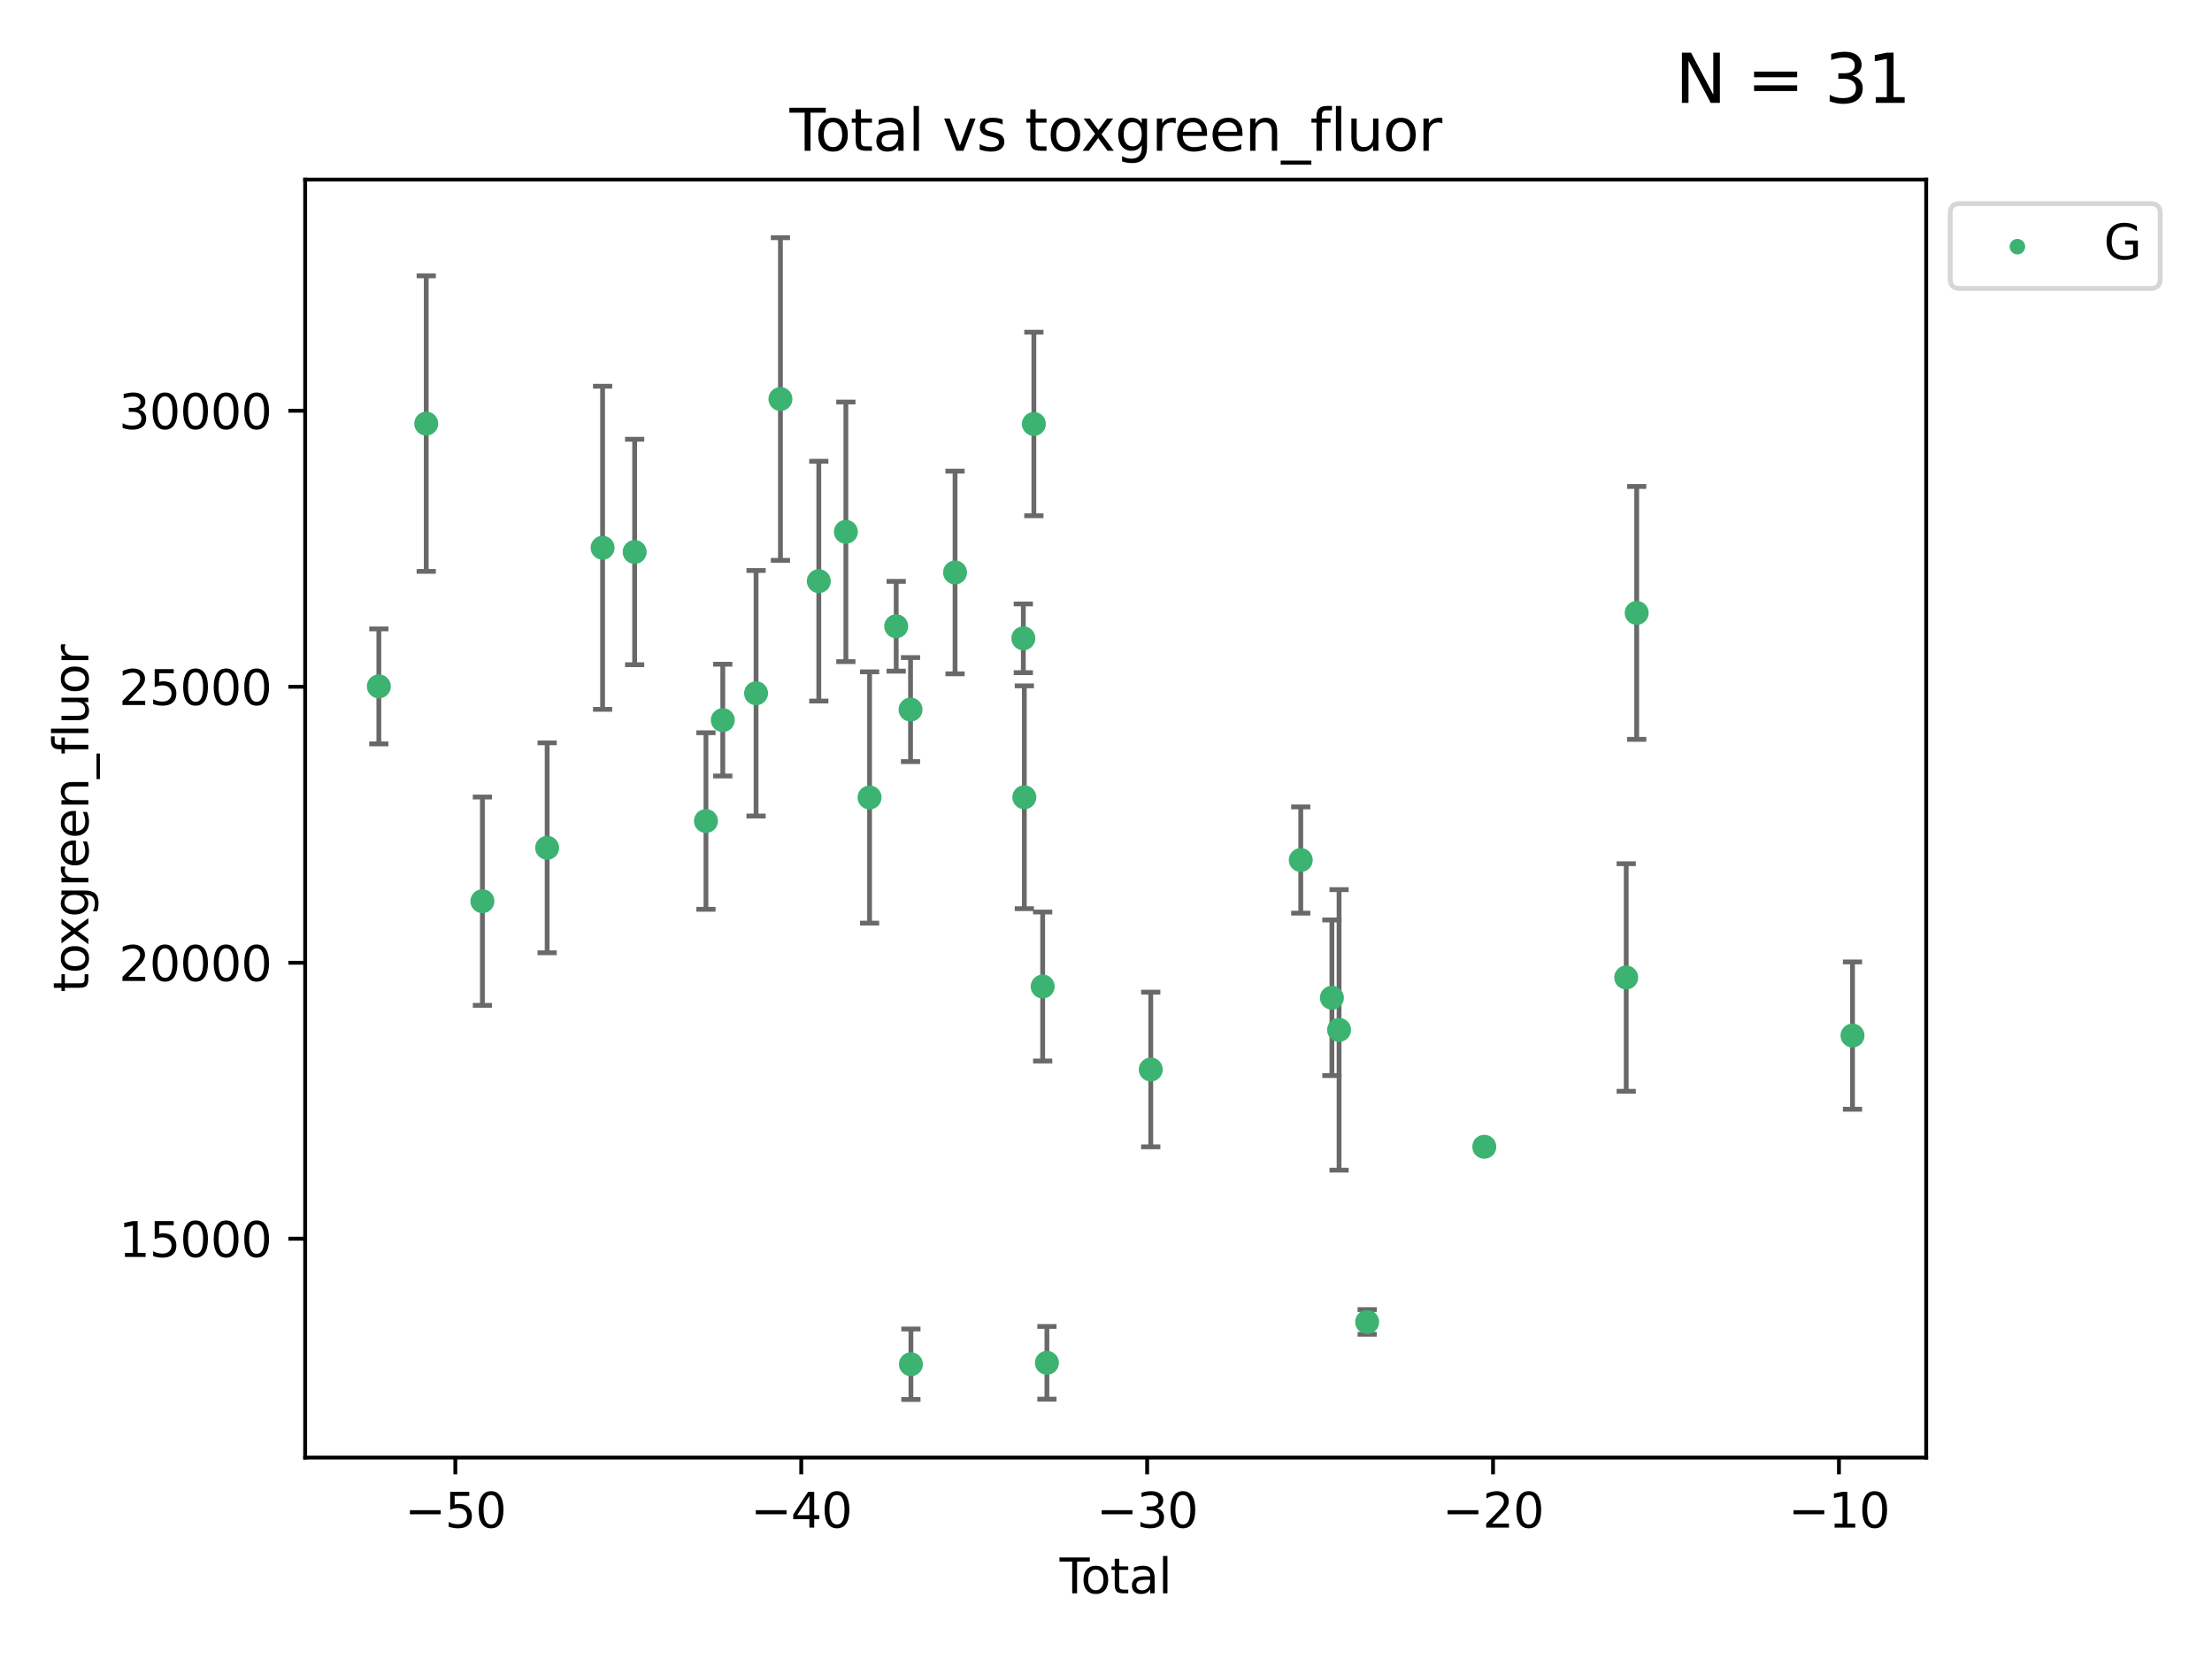 <?xml version="1.0" encoding="utf-8" standalone="no"?>
<!DOCTYPE svg PUBLIC "-//W3C//DTD SVG 1.1//EN"
  "http://www.w3.org/Graphics/SVG/1.1/DTD/svg11.dtd">
<svg xmlns:xlink="http://www.w3.org/1999/xlink" width="460.8pt" height="345.6pt" viewBox="0 0 460.8 345.6" xmlns="http://www.w3.org/2000/svg" version="1.1">
 <defs>
  <style type="text/css">*{stroke-linejoin: round; stroke-linecap: butt}</style>
 </defs>
 <g id="figure_1">
  <g id="patch_1">
   <path d="M 0 345.6 
L 460.8 345.6 
L 460.8 0 
L 0 0 
z
" style="fill: #ffffff"/>
  </g>
  <g id="axes_1">
   <g id="patch_2">
    <path d="M 63.571 303.64 
L 401.26 303.64 
L 401.26 37.411 
L 63.571 37.411 
z
" style="fill: #ffffff"/>
   </g>
   <g id="PathCollection_1">
    <defs>
     <path id="mef719e0b58" d="M 0 1.118 
C 0.297 1.118 0.581 1 0.791 0.791 
C 1 0.581 1.118 0.297 1.118 0 
C 1.118 -0.297 1 -0.581 0.791 -0.791 
C 0.581 -1 0.297 -1.118 0 -1.118 
C -0.297 -1.118 -0.581 -1 -0.791 -0.791 
C -1 -0.581 -1.118 -0.297 -1.118 0 
C -1.118 0.297 -1 0.581 -0.791 0.791 
C -0.581 1 -0.297 1.118 0 1.118 
z
" style="stroke: #3cb371"/>
    </defs>
    <g clip-path="url(#pc3f67d1200)">
     <use xlink:href="#mef719e0b58" x="78.921" y="142.987" style="fill: #3cb371; stroke: #3cb371"/>
     <use xlink:href="#mef719e0b58" x="88.792" y="88.248" style="fill: #3cb371; stroke: #3cb371"/>
     <use xlink:href="#mef719e0b58" x="100.493" y="187.732" style="fill: #3cb371; stroke: #3cb371"/>
     <use xlink:href="#mef719e0b58" x="113.98" y="176.619" style="fill: #3cb371; stroke: #3cb371"/>
     <use xlink:href="#mef719e0b58" x="125.533" y="114.109" style="fill: #3cb371; stroke: #3cb371"/>
     <use xlink:href="#mef719e0b58" x="132.209" y="114.986" style="fill: #3cb371; stroke: #3cb371"/>
     <use xlink:href="#mef719e0b58" x="147.063" y="171.035" style="fill: #3cb371; stroke: #3cb371"/>
     <use xlink:href="#mef719e0b58" x="150.568" y="150.013" style="fill: #3cb371; stroke: #3cb371"/>
     <use xlink:href="#mef719e0b58" x="157.504" y="144.417" style="fill: #3cb371; stroke: #3cb371"/>
     <use xlink:href="#mef719e0b58" x="162.577" y="83.123" style="fill: #3cb371; stroke: #3cb371"/>
     <use xlink:href="#mef719e0b58" x="170.572" y="121.062" style="fill: #3cb371; stroke: #3cb371"/>
     <use xlink:href="#mef719e0b58" x="176.212" y="110.788" style="fill: #3cb371; stroke: #3cb371"/>
     <use xlink:href="#mef719e0b58" x="181.15" y="166.128" style="fill: #3cb371; stroke: #3cb371"/>
     <use xlink:href="#mef719e0b58" x="186.695" y="130.461" style="fill: #3cb371; stroke: #3cb371"/>
     <use xlink:href="#mef719e0b58" x="189.682" y="147.818" style="fill: #3cb371; stroke: #3cb371"/>
     <use xlink:href="#mef719e0b58" x="189.76" y="284.197" style="fill: #3cb371; stroke: #3cb371"/>
     <use xlink:href="#mef719e0b58" x="198.955" y="119.257" style="fill: #3cb371; stroke: #3cb371"/>
     <use xlink:href="#mef719e0b58" x="213.179" y="132.971" style="fill: #3cb371; stroke: #3cb371"/>
     <use xlink:href="#mef719e0b58" x="213.387" y="166.083" style="fill: #3cb371; stroke: #3cb371"/>
     <use xlink:href="#mef719e0b58" x="215.374" y="88.318" style="fill: #3cb371; stroke: #3cb371"/>
     <use xlink:href="#mef719e0b58" x="217.208" y="205.507" style="fill: #3cb371; stroke: #3cb371"/>
     <use xlink:href="#mef719e0b58" x="218.09" y="283.9" style="fill: #3cb371; stroke: #3cb371"/>
     <use xlink:href="#mef719e0b58" x="239.724" y="222.799" style="fill: #3cb371; stroke: #3cb371"/>
     <use xlink:href="#mef719e0b58" x="270.973" y="179.159" style="fill: #3cb371; stroke: #3cb371"/>
     <use xlink:href="#mef719e0b58" x="277.458" y="207.851" style="fill: #3cb371; stroke: #3cb371"/>
     <use xlink:href="#mef719e0b58" x="278.954" y="214.545" style="fill: #3cb371; stroke: #3cb371"/>
     <use xlink:href="#mef719e0b58" x="284.806" y="275.389" style="fill: #3cb371; stroke: #3cb371"/>
     <use xlink:href="#mef719e0b58" x="309.203" y="238.893" style="fill: #3cb371; stroke: #3cb371"/>
     <use xlink:href="#mef719e0b58" x="338.77" y="203.631" style="fill: #3cb371; stroke: #3cb371"/>
     <use xlink:href="#mef719e0b58" x="340.952" y="127.679" style="fill: #3cb371; stroke: #3cb371"/>
     <use xlink:href="#mef719e0b58" x="385.911" y="215.73" style="fill: #3cb371; stroke: #3cb371"/>
    </g>
   </g>
   <g id="matplotlib.axis_1">
    <g id="xtick_1">
     <g id="line2d_1">
      <defs>
       <path id="m1ec4b30676" d="M 0 0 
L 0 3.5 
" style="stroke: #000000; stroke-width: 0.8"/>
      </defs>
      <g>
       <use xlink:href="#m1ec4b30676" x="94.856" y="303.64" style="stroke: #000000; stroke-width: 0.8"/>
      </g>
     </g>
     <g id="text_1">
      <!-- −50 -->
      <g transform="translate(84.304 318.238)scale(0.1 -0.1)">
       <defs>
        <path id="DejaVuSans-2212" d="M 678 2272 
L 4684 2272 
L 4684 1741 
L 678 1741 
L 678 2272 
z
" transform="scale(0.016)"/>
        <path id="DejaVuSans-35" d="M 691 4666 
L 3169 4666 
L 3169 4134 
L 1269 4134 
L 1269 2991 
Q 1406 3038 1543 3061 
Q 1681 3084 1819 3084 
Q 2600 3084 3056 2656 
Q 3513 2228 3513 1497 
Q 3513 744 3044 326 
Q 2575 -91 1722 -91 
Q 1428 -91 1123 -41 
Q 819 9 494 109 
L 494 744 
Q 775 591 1075 516 
Q 1375 441 1709 441 
Q 2250 441 2565 725 
Q 2881 1009 2881 1497 
Q 2881 1984 2565 2268 
Q 2250 2553 1709 2553 
Q 1456 2553 1204 2497 
Q 953 2441 691 2322 
L 691 4666 
z
" transform="scale(0.016)"/>
        <path id="DejaVuSans-30" d="M 2034 4250 
Q 1547 4250 1301 3770 
Q 1056 3291 1056 2328 
Q 1056 1369 1301 889 
Q 1547 409 2034 409 
Q 2525 409 2770 889 
Q 3016 1369 3016 2328 
Q 3016 3291 2770 3770 
Q 2525 4250 2034 4250 
z
M 2034 4750 
Q 2819 4750 3233 4129 
Q 3647 3509 3647 2328 
Q 3647 1150 3233 529 
Q 2819 -91 2034 -91 
Q 1250 -91 836 529 
Q 422 1150 422 2328 
Q 422 3509 836 4129 
Q 1250 4750 2034 4750 
z
" transform="scale(0.016)"/>
       </defs>
       <use xlink:href="#DejaVuSans-2212"/>
       <use xlink:href="#DejaVuSans-35" x="83.789"/>
       <use xlink:href="#DejaVuSans-30" x="147.412"/>
      </g>
     </g>
    </g>
    <g id="xtick_2">
     <g id="line2d_2">
      <g>
       <use xlink:href="#m1ec4b30676" x="166.914" y="303.64" style="stroke: #000000; stroke-width: 0.8"/>
      </g>
     </g>
     <g id="text_2">
      <!-- −40 -->
      <g transform="translate(156.361 318.238)scale(0.1 -0.1)">
       <defs>
        <path id="DejaVuSans-34" d="M 2419 4116 
L 825 1625 
L 2419 1625 
L 2419 4116 
z
M 2253 4666 
L 3047 4666 
L 3047 1625 
L 3713 1625 
L 3713 1100 
L 3047 1100 
L 3047 0 
L 2419 0 
L 2419 1100 
L 313 1100 
L 313 1709 
L 2253 4666 
z
" transform="scale(0.016)"/>
       </defs>
       <use xlink:href="#DejaVuSans-2212"/>
       <use xlink:href="#DejaVuSans-34" x="83.789"/>
       <use xlink:href="#DejaVuSans-30" x="147.412"/>
      </g>
     </g>
    </g>
    <g id="xtick_3">
     <g id="line2d_3">
      <g>
       <use xlink:href="#m1ec4b30676" x="238.971" y="303.64" style="stroke: #000000; stroke-width: 0.8"/>
      </g>
     </g>
     <g id="text_3">
      <!-- −30 -->
      <g transform="translate(228.419 318.238)scale(0.1 -0.1)">
       <defs>
        <path id="DejaVuSans-33" d="M 2597 2516 
Q 3050 2419 3304 2112 
Q 3559 1806 3559 1356 
Q 3559 666 3084 287 
Q 2609 -91 1734 -91 
Q 1441 -91 1130 -33 
Q 819 25 488 141 
L 488 750 
Q 750 597 1062 519 
Q 1375 441 1716 441 
Q 2309 441 2620 675 
Q 2931 909 2931 1356 
Q 2931 1769 2642 2001 
Q 2353 2234 1838 2234 
L 1294 2234 
L 1294 2753 
L 1863 2753 
Q 2328 2753 2575 2939 
Q 2822 3125 2822 3475 
Q 2822 3834 2567 4026 
Q 2313 4219 1838 4219 
Q 1578 4219 1281 4162 
Q 984 4106 628 3988 
L 628 4550 
Q 988 4650 1302 4700 
Q 1616 4750 1894 4750 
Q 2613 4750 3031 4423 
Q 3450 4097 3450 3541 
Q 3450 3153 3228 2886 
Q 3006 2619 2597 2516 
z
" transform="scale(0.016)"/>
       </defs>
       <use xlink:href="#DejaVuSans-2212"/>
       <use xlink:href="#DejaVuSans-33" x="83.789"/>
       <use xlink:href="#DejaVuSans-30" x="147.412"/>
      </g>
     </g>
    </g>
    <g id="xtick_4">
     <g id="line2d_4">
      <g>
       <use xlink:href="#m1ec4b30676" x="311.029" y="303.64" style="stroke: #000000; stroke-width: 0.8"/>
      </g>
     </g>
     <g id="text_4">
      <!-- −20 -->
      <g transform="translate(300.476 318.238)scale(0.1 -0.1)">
       <defs>
        <path id="DejaVuSans-32" d="M 1228 531 
L 3431 531 
L 3431 0 
L 469 0 
L 469 531 
Q 828 903 1448 1529 
Q 2069 2156 2228 2338 
Q 2531 2678 2651 2914 
Q 2772 3150 2772 3378 
Q 2772 3750 2511 3984 
Q 2250 4219 1831 4219 
Q 1534 4219 1204 4116 
Q 875 4013 500 3803 
L 500 4441 
Q 881 4594 1212 4672 
Q 1544 4750 1819 4750 
Q 2544 4750 2975 4387 
Q 3406 4025 3406 3419 
Q 3406 3131 3298 2873 
Q 3191 2616 2906 2266 
Q 2828 2175 2409 1742 
Q 1991 1309 1228 531 
z
" transform="scale(0.016)"/>
       </defs>
       <use xlink:href="#DejaVuSans-2212"/>
       <use xlink:href="#DejaVuSans-32" x="83.789"/>
       <use xlink:href="#DejaVuSans-30" x="147.412"/>
      </g>
     </g>
    </g>
    <g id="xtick_5">
     <g id="line2d_5">
      <g>
       <use xlink:href="#m1ec4b30676" x="383.086" y="303.64" style="stroke: #000000; stroke-width: 0.8"/>
      </g>
     </g>
     <g id="text_5">
      <!-- −10 -->
      <g transform="translate(372.534 318.238)scale(0.1 -0.1)">
       <defs>
        <path id="DejaVuSans-31" d="M 794 531 
L 1825 531 
L 1825 4091 
L 703 3866 
L 703 4441 
L 1819 4666 
L 2450 4666 
L 2450 531 
L 3481 531 
L 3481 0 
L 794 0 
L 794 531 
z
" transform="scale(0.016)"/>
       </defs>
       <use xlink:href="#DejaVuSans-2212"/>
       <use xlink:href="#DejaVuSans-31" x="83.789"/>
       <use xlink:href="#DejaVuSans-30" x="147.412"/>
      </g>
     </g>
    </g>
    <g id="text_6">
     <!-- Total -->
     <g transform="translate(220.739 331.917)scale(0.1 -0.1)">
      <defs>
       <path id="DejaVuSans-54" d="M -19 4666 
L 3928 4666 
L 3928 4134 
L 2272 4134 
L 2272 0 
L 1638 0 
L 1638 4134 
L -19 4134 
L -19 4666 
z
" transform="scale(0.016)"/>
       <path id="DejaVuSans-6f" d="M 1959 3097 
Q 1497 3097 1228 2736 
Q 959 2375 959 1747 
Q 959 1119 1226 758 
Q 1494 397 1959 397 
Q 2419 397 2687 759 
Q 2956 1122 2956 1747 
Q 2956 2369 2687 2733 
Q 2419 3097 1959 3097 
z
M 1959 3584 
Q 2709 3584 3137 3096 
Q 3566 2609 3566 1747 
Q 3566 888 3137 398 
Q 2709 -91 1959 -91 
Q 1206 -91 779 398 
Q 353 888 353 1747 
Q 353 2609 779 3096 
Q 1206 3584 1959 3584 
z
" transform="scale(0.016)"/>
       <path id="DejaVuSans-74" d="M 1172 4494 
L 1172 3500 
L 2356 3500 
L 2356 3053 
L 1172 3053 
L 1172 1153 
Q 1172 725 1289 603 
Q 1406 481 1766 481 
L 2356 481 
L 2356 0 
L 1766 0 
Q 1100 0 847 248 
Q 594 497 594 1153 
L 594 3053 
L 172 3053 
L 172 3500 
L 594 3500 
L 594 4494 
L 1172 4494 
z
" transform="scale(0.016)"/>
       <path id="DejaVuSans-61" d="M 2194 1759 
Q 1497 1759 1228 1600 
Q 959 1441 959 1056 
Q 959 750 1161 570 
Q 1363 391 1709 391 
Q 2188 391 2477 730 
Q 2766 1069 2766 1631 
L 2766 1759 
L 2194 1759 
z
M 3341 1997 
L 3341 0 
L 2766 0 
L 2766 531 
Q 2569 213 2275 61 
Q 1981 -91 1556 -91 
Q 1019 -91 701 211 
Q 384 513 384 1019 
Q 384 1609 779 1909 
Q 1175 2209 1959 2209 
L 2766 2209 
L 2766 2266 
Q 2766 2663 2505 2880 
Q 2244 3097 1772 3097 
Q 1472 3097 1187 3025 
Q 903 2953 641 2809 
L 641 3341 
Q 956 3463 1253 3523 
Q 1550 3584 1831 3584 
Q 2591 3584 2966 3190 
Q 3341 2797 3341 1997 
z
" transform="scale(0.016)"/>
       <path id="DejaVuSans-6c" d="M 603 4863 
L 1178 4863 
L 1178 0 
L 603 0 
L 603 4863 
z
" transform="scale(0.016)"/>
      </defs>
      <use xlink:href="#DejaVuSans-54"/>
      <use xlink:href="#DejaVuSans-6f" x="44.084"/>
      <use xlink:href="#DejaVuSans-74" x="105.266"/>
      <use xlink:href="#DejaVuSans-61" x="144.475"/>
      <use xlink:href="#DejaVuSans-6c" x="205.754"/>
     </g>
    </g>
   </g>
   <g id="matplotlib.axis_2">
    <g id="ytick_1">
     <g id="line2d_6">
      <defs>
       <path id="maedc72395b" d="M 0 0 
L -3.5 0 
" style="stroke: #000000; stroke-width: 0.8"/>
      </defs>
      <g>
       <use xlink:href="#maedc72395b" x="63.571" y="258.049" style="stroke: #000000; stroke-width: 0.8"/>
      </g>
     </g>
     <g id="text_7">
      <!-- 15000 -->
      <g transform="translate(24.759 261.849)scale(0.1 -0.1)">
       <use xlink:href="#DejaVuSans-31"/>
       <use xlink:href="#DejaVuSans-35" x="63.623"/>
       <use xlink:href="#DejaVuSans-30" x="127.246"/>
       <use xlink:href="#DejaVuSans-30" x="190.869"/>
       <use xlink:href="#DejaVuSans-30" x="254.492"/>
      </g>
     </g>
    </g>
    <g id="ytick_2">
     <g id="line2d_7">
      <g>
       <use xlink:href="#maedc72395b" x="63.571" y="200.555" style="stroke: #000000; stroke-width: 0.8"/>
      </g>
     </g>
     <g id="text_8">
      <!-- 20000 -->
      <g transform="translate(24.759 204.355)scale(0.1 -0.1)">
       <use xlink:href="#DejaVuSans-32"/>
       <use xlink:href="#DejaVuSans-30" x="63.623"/>
       <use xlink:href="#DejaVuSans-30" x="127.246"/>
       <use xlink:href="#DejaVuSans-30" x="190.869"/>
       <use xlink:href="#DejaVuSans-30" x="254.492"/>
      </g>
     </g>
    </g>
    <g id="ytick_3">
     <g id="line2d_8">
      <g>
       <use xlink:href="#maedc72395b" x="63.571" y="143.061" style="stroke: #000000; stroke-width: 0.8"/>
      </g>
     </g>
     <g id="text_9">
      <!-- 25000 -->
      <g transform="translate(24.759 146.861)scale(0.1 -0.1)">
       <use xlink:href="#DejaVuSans-32"/>
       <use xlink:href="#DejaVuSans-35" x="63.623"/>
       <use xlink:href="#DejaVuSans-30" x="127.246"/>
       <use xlink:href="#DejaVuSans-30" x="190.869"/>
       <use xlink:href="#DejaVuSans-30" x="254.492"/>
      </g>
     </g>
    </g>
    <g id="ytick_4">
     <g id="line2d_9">
      <g>
       <use xlink:href="#maedc72395b" x="63.571" y="85.567" style="stroke: #000000; stroke-width: 0.8"/>
      </g>
     </g>
     <g id="text_10">
      <!-- 30000 -->
      <g transform="translate(24.759 89.366)scale(0.1 -0.1)">
       <use xlink:href="#DejaVuSans-33"/>
       <use xlink:href="#DejaVuSans-30" x="63.623"/>
       <use xlink:href="#DejaVuSans-30" x="127.246"/>
       <use xlink:href="#DejaVuSans-30" x="190.869"/>
       <use xlink:href="#DejaVuSans-30" x="254.492"/>
      </g>
     </g>
    </g>
    <g id="text_11">
     <!-- toxgreen_fluor -->
     <g transform="translate(18.401 206.72)rotate(-90)scale(0.1 -0.1)">
      <defs>
       <path id="DejaVuSans-78" d="M 3513 3500 
L 2247 1797 
L 3578 0 
L 2900 0 
L 1881 1375 
L 863 0 
L 184 0 
L 1544 1831 
L 300 3500 
L 978 3500 
L 1906 2253 
L 2834 3500 
L 3513 3500 
z
" transform="scale(0.016)"/>
       <path id="DejaVuSans-67" d="M 2906 1791 
Q 2906 2416 2648 2759 
Q 2391 3103 1925 3103 
Q 1463 3103 1205 2759 
Q 947 2416 947 1791 
Q 947 1169 1205 825 
Q 1463 481 1925 481 
Q 2391 481 2648 825 
Q 2906 1169 2906 1791 
z
M 3481 434 
Q 3481 -459 3084 -895 
Q 2688 -1331 1869 -1331 
Q 1566 -1331 1297 -1286 
Q 1028 -1241 775 -1147 
L 775 -588 
Q 1028 -725 1275 -790 
Q 1522 -856 1778 -856 
Q 2344 -856 2625 -561 
Q 2906 -266 2906 331 
L 2906 616 
Q 2728 306 2450 153 
Q 2172 0 1784 0 
Q 1141 0 747 490 
Q 353 981 353 1791 
Q 353 2603 747 3093 
Q 1141 3584 1784 3584 
Q 2172 3584 2450 3431 
Q 2728 3278 2906 2969 
L 2906 3500 
L 3481 3500 
L 3481 434 
z
" transform="scale(0.016)"/>
       <path id="DejaVuSans-72" d="M 2631 2963 
Q 2534 3019 2420 3045 
Q 2306 3072 2169 3072 
Q 1681 3072 1420 2755 
Q 1159 2438 1159 1844 
L 1159 0 
L 581 0 
L 581 3500 
L 1159 3500 
L 1159 2956 
Q 1341 3275 1631 3429 
Q 1922 3584 2338 3584 
Q 2397 3584 2469 3576 
Q 2541 3569 2628 3553 
L 2631 2963 
z
" transform="scale(0.016)"/>
       <path id="DejaVuSans-65" d="M 3597 1894 
L 3597 1613 
L 953 1613 
Q 991 1019 1311 708 
Q 1631 397 2203 397 
Q 2534 397 2845 478 
Q 3156 559 3463 722 
L 3463 178 
Q 3153 47 2828 -22 
Q 2503 -91 2169 -91 
Q 1331 -91 842 396 
Q 353 884 353 1716 
Q 353 2575 817 3079 
Q 1281 3584 2069 3584 
Q 2775 3584 3186 3129 
Q 3597 2675 3597 1894 
z
M 3022 2063 
Q 3016 2534 2758 2815 
Q 2500 3097 2075 3097 
Q 1594 3097 1305 2825 
Q 1016 2553 972 2059 
L 3022 2063 
z
" transform="scale(0.016)"/>
       <path id="DejaVuSans-6e" d="M 3513 2113 
L 3513 0 
L 2938 0 
L 2938 2094 
Q 2938 2591 2744 2837 
Q 2550 3084 2163 3084 
Q 1697 3084 1428 2787 
Q 1159 2491 1159 1978 
L 1159 0 
L 581 0 
L 581 3500 
L 1159 3500 
L 1159 2956 
Q 1366 3272 1645 3428 
Q 1925 3584 2291 3584 
Q 2894 3584 3203 3211 
Q 3513 2838 3513 2113 
z
" transform="scale(0.016)"/>
       <path id="DejaVuSans-5f" d="M 3263 -1063 
L 3263 -1509 
L -63 -1509 
L -63 -1063 
L 3263 -1063 
z
" transform="scale(0.016)"/>
       <path id="DejaVuSans-66" d="M 2375 4863 
L 2375 4384 
L 1825 4384 
Q 1516 4384 1395 4259 
Q 1275 4134 1275 3809 
L 1275 3500 
L 2222 3500 
L 2222 3053 
L 1275 3053 
L 1275 0 
L 697 0 
L 697 3053 
L 147 3053 
L 147 3500 
L 697 3500 
L 697 3744 
Q 697 4328 969 4595 
Q 1241 4863 1831 4863 
L 2375 4863 
z
" transform="scale(0.016)"/>
       <path id="DejaVuSans-75" d="M 544 1381 
L 544 3500 
L 1119 3500 
L 1119 1403 
Q 1119 906 1312 657 
Q 1506 409 1894 409 
Q 2359 409 2629 706 
Q 2900 1003 2900 1516 
L 2900 3500 
L 3475 3500 
L 3475 0 
L 2900 0 
L 2900 538 
Q 2691 219 2414 64 
Q 2138 -91 1772 -91 
Q 1169 -91 856 284 
Q 544 659 544 1381 
z
M 1991 3584 
L 1991 3584 
z
" transform="scale(0.016)"/>
      </defs>
      <use xlink:href="#DejaVuSans-74"/>
      <use xlink:href="#DejaVuSans-6f" x="39.209"/>
      <use xlink:href="#DejaVuSans-78" x="97.266"/>
      <use xlink:href="#DejaVuSans-67" x="156.445"/>
      <use xlink:href="#DejaVuSans-72" x="219.922"/>
      <use xlink:href="#DejaVuSans-65" x="258.785"/>
      <use xlink:href="#DejaVuSans-65" x="320.309"/>
      <use xlink:href="#DejaVuSans-6e" x="381.832"/>
      <use xlink:href="#DejaVuSans-5f" x="445.211"/>
      <use xlink:href="#DejaVuSans-66" x="495.211"/>
      <use xlink:href="#DejaVuSans-6c" x="530.416"/>
      <use xlink:href="#DejaVuSans-75" x="558.199"/>
      <use xlink:href="#DejaVuSans-6f" x="621.578"/>
      <use xlink:href="#DejaVuSans-72" x="682.76"/>
     </g>
    </g>
   </g>
   <g id="LineCollection_1">
    <path d="M 78.921 154.963 
L 78.921 131.011 
" clip-path="url(#pc3f67d1200)" style="fill: none; stroke: #696969"/>
    <path d="M 88.792 119.03 
L 88.792 57.465 
" clip-path="url(#pc3f67d1200)" style="fill: none; stroke: #696969"/>
    <path d="M 100.493 209.428 
L 100.493 166.035 
" clip-path="url(#pc3f67d1200)" style="fill: none; stroke: #696969"/>
    <path d="M 113.98 198.486 
L 113.98 154.751 
" clip-path="url(#pc3f67d1200)" style="fill: none; stroke: #696969"/>
    <path d="M 125.533 147.766 
L 125.533 80.452 
" clip-path="url(#pc3f67d1200)" style="fill: none; stroke: #696969"/>
    <path d="M 132.209 138.472 
L 132.209 91.5 
" clip-path="url(#pc3f67d1200)" style="fill: none; stroke: #696969"/>
    <path d="M 147.063 189.42 
L 147.063 152.651 
" clip-path="url(#pc3f67d1200)" style="fill: none; stroke: #696969"/>
    <path d="M 150.568 161.658 
L 150.568 138.369 
" clip-path="url(#pc3f67d1200)" style="fill: none; stroke: #696969"/>
    <path d="M 157.504 169.993 
L 157.504 118.84 
" clip-path="url(#pc3f67d1200)" style="fill: none; stroke: #696969"/>
    <path d="M 162.577 116.733 
L 162.577 49.513 
" clip-path="url(#pc3f67d1200)" style="fill: none; stroke: #696969"/>
    <path d="M 170.572 146.037 
L 170.572 96.087 
" clip-path="url(#pc3f67d1200)" style="fill: none; stroke: #696969"/>
    <path d="M 176.212 137.831 
L 176.212 83.745 
" clip-path="url(#pc3f67d1200)" style="fill: none; stroke: #696969"/>
    <path d="M 181.15 192.302 
L 181.15 139.954 
" clip-path="url(#pc3f67d1200)" style="fill: none; stroke: #696969"/>
    <path d="M 186.695 139.813 
L 186.695 121.11 
" clip-path="url(#pc3f67d1200)" style="fill: none; stroke: #696969"/>
    <path d="M 189.682 158.656 
L 189.682 136.98 
" clip-path="url(#pc3f67d1200)" style="fill: none; stroke: #696969"/>
    <path d="M 189.76 291.539 
L 189.76 276.856 
" clip-path="url(#pc3f67d1200)" style="fill: none; stroke: #696969"/>
    <path d="M 198.955 140.368 
L 198.955 98.146 
" clip-path="url(#pc3f67d1200)" style="fill: none; stroke: #696969"/>
    <path d="M 213.179 140.131 
L 213.179 125.812 
" clip-path="url(#pc3f67d1200)" style="fill: none; stroke: #696969"/>
    <path d="M 213.387 189.287 
L 213.387 142.879 
" clip-path="url(#pc3f67d1200)" style="fill: none; stroke: #696969"/>
    <path d="M 215.374 107.441 
L 215.374 69.196 
" clip-path="url(#pc3f67d1200)" style="fill: none; stroke: #696969"/>
    <path d="M 217.208 221.023 
L 217.208 189.991 
" clip-path="url(#pc3f67d1200)" style="fill: none; stroke: #696969"/>
    <path d="M 218.09 291.47 
L 218.09 276.33 
" clip-path="url(#pc3f67d1200)" style="fill: none; stroke: #696969"/>
    <path d="M 239.724 238.913 
L 239.724 206.684 
" clip-path="url(#pc3f67d1200)" style="fill: none; stroke: #696969"/>
    <path d="M 270.973 190.226 
L 270.973 168.091 
" clip-path="url(#pc3f67d1200)" style="fill: none; stroke: #696969"/>
    <path d="M 277.458 224.059 
L 277.458 191.643 
" clip-path="url(#pc3f67d1200)" style="fill: none; stroke: #696969"/>
    <path d="M 278.954 243.764 
L 278.954 185.326 
" clip-path="url(#pc3f67d1200)" style="fill: none; stroke: #696969"/>
    <path d="M 284.806 277.96 
L 284.806 272.818 
" clip-path="url(#pc3f67d1200)" style="fill: none; stroke: #696969"/>
    <path d="M 309.203 239.965 
L 309.203 237.822 
" clip-path="url(#pc3f67d1200)" style="fill: none; stroke: #696969"/>
    <path d="M 338.77 227.335 
L 338.77 179.926 
" clip-path="url(#pc3f67d1200)" style="fill: none; stroke: #696969"/>
    <path d="M 340.952 154.017 
L 340.952 101.341 
" clip-path="url(#pc3f67d1200)" style="fill: none; stroke: #696969"/>
    <path d="M 385.911 231.075 
L 385.911 200.384 
" clip-path="url(#pc3f67d1200)" style="fill: none; stroke: #696969"/>
   </g>
   <g id="line2d_10">
    <defs>
     <path id="m1e991001c9" d="M 2 0 
L -2 -0 
" style="stroke: #696969"/>
    </defs>
    <g clip-path="url(#pc3f67d1200)">
     <use xlink:href="#m1e991001c9" x="78.921" y="154.963" style="fill: #696969; stroke: #696969"/>
     <use xlink:href="#m1e991001c9" x="88.792" y="119.03" style="fill: #696969; stroke: #696969"/>
     <use xlink:href="#m1e991001c9" x="100.493" y="209.428" style="fill: #696969; stroke: #696969"/>
     <use xlink:href="#m1e991001c9" x="113.98" y="198.486" style="fill: #696969; stroke: #696969"/>
     <use xlink:href="#m1e991001c9" x="125.533" y="147.766" style="fill: #696969; stroke: #696969"/>
     <use xlink:href="#m1e991001c9" x="132.209" y="138.472" style="fill: #696969; stroke: #696969"/>
     <use xlink:href="#m1e991001c9" x="147.063" y="189.42" style="fill: #696969; stroke: #696969"/>
     <use xlink:href="#m1e991001c9" x="150.568" y="161.658" style="fill: #696969; stroke: #696969"/>
     <use xlink:href="#m1e991001c9" x="157.504" y="169.993" style="fill: #696969; stroke: #696969"/>
     <use xlink:href="#m1e991001c9" x="162.577" y="116.733" style="fill: #696969; stroke: #696969"/>
     <use xlink:href="#m1e991001c9" x="170.572" y="146.037" style="fill: #696969; stroke: #696969"/>
     <use xlink:href="#m1e991001c9" x="176.212" y="137.831" style="fill: #696969; stroke: #696969"/>
     <use xlink:href="#m1e991001c9" x="181.15" y="192.302" style="fill: #696969; stroke: #696969"/>
     <use xlink:href="#m1e991001c9" x="186.695" y="139.813" style="fill: #696969; stroke: #696969"/>
     <use xlink:href="#m1e991001c9" x="189.682" y="158.656" style="fill: #696969; stroke: #696969"/>
     <use xlink:href="#m1e991001c9" x="189.76" y="291.539" style="fill: #696969; stroke: #696969"/>
     <use xlink:href="#m1e991001c9" x="198.955" y="140.368" style="fill: #696969; stroke: #696969"/>
     <use xlink:href="#m1e991001c9" x="213.179" y="140.131" style="fill: #696969; stroke: #696969"/>
     <use xlink:href="#m1e991001c9" x="213.387" y="189.287" style="fill: #696969; stroke: #696969"/>
     <use xlink:href="#m1e991001c9" x="215.374" y="107.441" style="fill: #696969; stroke: #696969"/>
     <use xlink:href="#m1e991001c9" x="217.208" y="221.023" style="fill: #696969; stroke: #696969"/>
     <use xlink:href="#m1e991001c9" x="218.09" y="291.47" style="fill: #696969; stroke: #696969"/>
     <use xlink:href="#m1e991001c9" x="239.724" y="238.913" style="fill: #696969; stroke: #696969"/>
     <use xlink:href="#m1e991001c9" x="270.973" y="190.226" style="fill: #696969; stroke: #696969"/>
     <use xlink:href="#m1e991001c9" x="277.458" y="224.059" style="fill: #696969; stroke: #696969"/>
     <use xlink:href="#m1e991001c9" x="278.954" y="243.764" style="fill: #696969; stroke: #696969"/>
     <use xlink:href="#m1e991001c9" x="284.806" y="277.96" style="fill: #696969; stroke: #696969"/>
     <use xlink:href="#m1e991001c9" x="309.203" y="239.965" style="fill: #696969; stroke: #696969"/>
     <use xlink:href="#m1e991001c9" x="338.77" y="227.335" style="fill: #696969; stroke: #696969"/>
     <use xlink:href="#m1e991001c9" x="340.952" y="154.017" style="fill: #696969; stroke: #696969"/>
     <use xlink:href="#m1e991001c9" x="385.911" y="231.075" style="fill: #696969; stroke: #696969"/>
    </g>
   </g>
   <g id="line2d_11">
    <g clip-path="url(#pc3f67d1200)">
     <use xlink:href="#m1e991001c9" x="78.921" y="131.011" style="fill: #696969; stroke: #696969"/>
     <use xlink:href="#m1e991001c9" x="88.792" y="57.465" style="fill: #696969; stroke: #696969"/>
     <use xlink:href="#m1e991001c9" x="100.493" y="166.035" style="fill: #696969; stroke: #696969"/>
     <use xlink:href="#m1e991001c9" x="113.98" y="154.751" style="fill: #696969; stroke: #696969"/>
     <use xlink:href="#m1e991001c9" x="125.533" y="80.452" style="fill: #696969; stroke: #696969"/>
     <use xlink:href="#m1e991001c9" x="132.209" y="91.5" style="fill: #696969; stroke: #696969"/>
     <use xlink:href="#m1e991001c9" x="147.063" y="152.651" style="fill: #696969; stroke: #696969"/>
     <use xlink:href="#m1e991001c9" x="150.568" y="138.369" style="fill: #696969; stroke: #696969"/>
     <use xlink:href="#m1e991001c9" x="157.504" y="118.84" style="fill: #696969; stroke: #696969"/>
     <use xlink:href="#m1e991001c9" x="162.577" y="49.513" style="fill: #696969; stroke: #696969"/>
     <use xlink:href="#m1e991001c9" x="170.572" y="96.087" style="fill: #696969; stroke: #696969"/>
     <use xlink:href="#m1e991001c9" x="176.212" y="83.745" style="fill: #696969; stroke: #696969"/>
     <use xlink:href="#m1e991001c9" x="181.15" y="139.954" style="fill: #696969; stroke: #696969"/>
     <use xlink:href="#m1e991001c9" x="186.695" y="121.11" style="fill: #696969; stroke: #696969"/>
     <use xlink:href="#m1e991001c9" x="189.682" y="136.98" style="fill: #696969; stroke: #696969"/>
     <use xlink:href="#m1e991001c9" x="189.76" y="276.856" style="fill: #696969; stroke: #696969"/>
     <use xlink:href="#m1e991001c9" x="198.955" y="98.146" style="fill: #696969; stroke: #696969"/>
     <use xlink:href="#m1e991001c9" x="213.179" y="125.812" style="fill: #696969; stroke: #696969"/>
     <use xlink:href="#m1e991001c9" x="213.387" y="142.879" style="fill: #696969; stroke: #696969"/>
     <use xlink:href="#m1e991001c9" x="215.374" y="69.196" style="fill: #696969; stroke: #696969"/>
     <use xlink:href="#m1e991001c9" x="217.208" y="189.991" style="fill: #696969; stroke: #696969"/>
     <use xlink:href="#m1e991001c9" x="218.09" y="276.33" style="fill: #696969; stroke: #696969"/>
     <use xlink:href="#m1e991001c9" x="239.724" y="206.684" style="fill: #696969; stroke: #696969"/>
     <use xlink:href="#m1e991001c9" x="270.973" y="168.091" style="fill: #696969; stroke: #696969"/>
     <use xlink:href="#m1e991001c9" x="277.458" y="191.643" style="fill: #696969; stroke: #696969"/>
     <use xlink:href="#m1e991001c9" x="278.954" y="185.326" style="fill: #696969; stroke: #696969"/>
     <use xlink:href="#m1e991001c9" x="284.806" y="272.818" style="fill: #696969; stroke: #696969"/>
     <use xlink:href="#m1e991001c9" x="309.203" y="237.822" style="fill: #696969; stroke: #696969"/>
     <use xlink:href="#m1e991001c9" x="338.77" y="179.926" style="fill: #696969; stroke: #696969"/>
     <use xlink:href="#m1e991001c9" x="340.952" y="101.341" style="fill: #696969; stroke: #696969"/>
     <use xlink:href="#m1e991001c9" x="385.911" y="200.384" style="fill: #696969; stroke: #696969"/>
    </g>
   </g>
   <g id="line2d_12">
    <defs>
     <path id="m58cdde3f3c" d="M 0 2 
C 0.53 2 1.039 1.789 1.414 1.414 
C 1.789 1.039 2 0.53 2 0 
C 2 -0.53 1.789 -1.039 1.414 -1.414 
C 1.039 -1.789 0.53 -2 0 -2 
C -0.53 -2 -1.039 -1.789 -1.414 -1.414 
C -1.789 -1.039 -2 -0.53 -2 0 
C -2 0.53 -1.789 1.039 -1.414 1.414 
C -1.039 1.789 -0.53 2 0 2 
z
" style="stroke: #3cb371"/>
    </defs>
    <g clip-path="url(#pc3f67d1200)">
     <use xlink:href="#m58cdde3f3c" x="78.921" y="142.987" style="fill: #3cb371; stroke: #3cb371"/>
     <use xlink:href="#m58cdde3f3c" x="88.792" y="88.248" style="fill: #3cb371; stroke: #3cb371"/>
     <use xlink:href="#m58cdde3f3c" x="100.493" y="187.732" style="fill: #3cb371; stroke: #3cb371"/>
     <use xlink:href="#m58cdde3f3c" x="113.98" y="176.619" style="fill: #3cb371; stroke: #3cb371"/>
     <use xlink:href="#m58cdde3f3c" x="125.533" y="114.109" style="fill: #3cb371; stroke: #3cb371"/>
     <use xlink:href="#m58cdde3f3c" x="132.209" y="114.986" style="fill: #3cb371; stroke: #3cb371"/>
     <use xlink:href="#m58cdde3f3c" x="147.063" y="171.035" style="fill: #3cb371; stroke: #3cb371"/>
     <use xlink:href="#m58cdde3f3c" x="150.568" y="150.013" style="fill: #3cb371; stroke: #3cb371"/>
     <use xlink:href="#m58cdde3f3c" x="157.504" y="144.417" style="fill: #3cb371; stroke: #3cb371"/>
     <use xlink:href="#m58cdde3f3c" x="162.577" y="83.123" style="fill: #3cb371; stroke: #3cb371"/>
     <use xlink:href="#m58cdde3f3c" x="170.572" y="121.062" style="fill: #3cb371; stroke: #3cb371"/>
     <use xlink:href="#m58cdde3f3c" x="176.212" y="110.788" style="fill: #3cb371; stroke: #3cb371"/>
     <use xlink:href="#m58cdde3f3c" x="181.15" y="166.128" style="fill: #3cb371; stroke: #3cb371"/>
     <use xlink:href="#m58cdde3f3c" x="186.695" y="130.461" style="fill: #3cb371; stroke: #3cb371"/>
     <use xlink:href="#m58cdde3f3c" x="189.682" y="147.818" style="fill: #3cb371; stroke: #3cb371"/>
     <use xlink:href="#m58cdde3f3c" x="189.76" y="284.197" style="fill: #3cb371; stroke: #3cb371"/>
     <use xlink:href="#m58cdde3f3c" x="198.955" y="119.257" style="fill: #3cb371; stroke: #3cb371"/>
     <use xlink:href="#m58cdde3f3c" x="213.179" y="132.971" style="fill: #3cb371; stroke: #3cb371"/>
     <use xlink:href="#m58cdde3f3c" x="213.387" y="166.083" style="fill: #3cb371; stroke: #3cb371"/>
     <use xlink:href="#m58cdde3f3c" x="215.374" y="88.318" style="fill: #3cb371; stroke: #3cb371"/>
     <use xlink:href="#m58cdde3f3c" x="217.208" y="205.507" style="fill: #3cb371; stroke: #3cb371"/>
     <use xlink:href="#m58cdde3f3c" x="218.09" y="283.9" style="fill: #3cb371; stroke: #3cb371"/>
     <use xlink:href="#m58cdde3f3c" x="239.724" y="222.799" style="fill: #3cb371; stroke: #3cb371"/>
     <use xlink:href="#m58cdde3f3c" x="270.973" y="179.159" style="fill: #3cb371; stroke: #3cb371"/>
     <use xlink:href="#m58cdde3f3c" x="277.458" y="207.851" style="fill: #3cb371; stroke: #3cb371"/>
     <use xlink:href="#m58cdde3f3c" x="278.954" y="214.545" style="fill: #3cb371; stroke: #3cb371"/>
     <use xlink:href="#m58cdde3f3c" x="284.806" y="275.389" style="fill: #3cb371; stroke: #3cb371"/>
     <use xlink:href="#m58cdde3f3c" x="309.203" y="238.893" style="fill: #3cb371; stroke: #3cb371"/>
     <use xlink:href="#m58cdde3f3c" x="338.77" y="203.631" style="fill: #3cb371; stroke: #3cb371"/>
     <use xlink:href="#m58cdde3f3c" x="340.952" y="127.679" style="fill: #3cb371; stroke: #3cb371"/>
     <use xlink:href="#m58cdde3f3c" x="385.911" y="215.73" style="fill: #3cb371; stroke: #3cb371"/>
    </g>
   </g>
   <g id="patch_3">
    <path d="M 63.571 303.64 
L 63.571 37.411 
" style="fill: none; stroke: #000000; stroke-width: 0.8; stroke-linejoin: miter; stroke-linecap: square"/>
   </g>
   <g id="patch_4">
    <path d="M 401.26 303.64 
L 401.26 37.411 
" style="fill: none; stroke: #000000; stroke-width: 0.8; stroke-linejoin: miter; stroke-linecap: square"/>
   </g>
   <g id="patch_5">
    <path d="M 63.571 303.64 
L 401.26 303.64 
" style="fill: none; stroke: #000000; stroke-width: 0.8; stroke-linejoin: miter; stroke-linecap: square"/>
   </g>
   <g id="patch_6">
    <path d="M 63.571 37.411 
L 401.26 37.411 
" style="fill: none; stroke: #000000; stroke-width: 0.8; stroke-linejoin: miter; stroke-linecap: square"/>
   </g>
   <g id="text_12">
    <!-- N = 31 -->
    <g transform="translate(348.964 21.426)scale(0.14 -0.14)">
     <defs>
      <path id="DejaVuSans-4e" d="M 628 4666 
L 1478 4666 
L 3547 763 
L 3547 4666 
L 4159 4666 
L 4159 0 
L 3309 0 
L 1241 3903 
L 1241 0 
L 628 0 
L 628 4666 
z
" transform="scale(0.016)"/>
      <path id="DejaVuSans-20" transform="scale(0.016)"/>
      <path id="DejaVuSans-3d" d="M 678 2906 
L 4684 2906 
L 4684 2381 
L 678 2381 
L 678 2906 
z
M 678 1631 
L 4684 1631 
L 4684 1100 
L 678 1100 
L 678 1631 
z
" transform="scale(0.016)"/>
     </defs>
     <use xlink:href="#DejaVuSans-4e"/>
     <use xlink:href="#DejaVuSans-20" x="74.805"/>
     <use xlink:href="#DejaVuSans-3d" x="106.592"/>
     <use xlink:href="#DejaVuSans-20" x="190.381"/>
     <use xlink:href="#DejaVuSans-33" x="222.168"/>
     <use xlink:href="#DejaVuSans-31" x="285.791"/>
    </g>
   </g>
   <g id="text_13">
    <!-- Total vs toxgreen_fluor -->
    <g transform="translate(164.48 31.411)scale(0.12 -0.12)">
     <defs>
      <path id="DejaVuSans-76" d="M 191 3500 
L 800 3500 
L 1894 563 
L 2988 3500 
L 3597 3500 
L 2284 0 
L 1503 0 
L 191 3500 
z
" transform="scale(0.016)"/>
      <path id="DejaVuSans-73" d="M 2834 3397 
L 2834 2853 
Q 2591 2978 2328 3040 
Q 2066 3103 1784 3103 
Q 1356 3103 1142 2972 
Q 928 2841 928 2578 
Q 928 2378 1081 2264 
Q 1234 2150 1697 2047 
L 1894 2003 
Q 2506 1872 2764 1633 
Q 3022 1394 3022 966 
Q 3022 478 2636 193 
Q 2250 -91 1575 -91 
Q 1294 -91 989 -36 
Q 684 19 347 128 
L 347 722 
Q 666 556 975 473 
Q 1284 391 1588 391 
Q 1994 391 2212 530 
Q 2431 669 2431 922 
Q 2431 1156 2273 1281 
Q 2116 1406 1581 1522 
L 1381 1569 
Q 847 1681 609 1914 
Q 372 2147 372 2553 
Q 372 3047 722 3315 
Q 1072 3584 1716 3584 
Q 2034 3584 2315 3537 
Q 2597 3491 2834 3397 
z
" transform="scale(0.016)"/>
     </defs>
     <use xlink:href="#DejaVuSans-54"/>
     <use xlink:href="#DejaVuSans-6f" x="44.084"/>
     <use xlink:href="#DejaVuSans-74" x="105.266"/>
     <use xlink:href="#DejaVuSans-61" x="144.475"/>
     <use xlink:href="#DejaVuSans-6c" x="205.754"/>
     <use xlink:href="#DejaVuSans-20" x="233.537"/>
     <use xlink:href="#DejaVuSans-76" x="265.324"/>
     <use xlink:href="#DejaVuSans-73" x="324.504"/>
     <use xlink:href="#DejaVuSans-20" x="376.604"/>
     <use xlink:href="#DejaVuSans-74" x="408.391"/>
     <use xlink:href="#DejaVuSans-6f" x="447.6"/>
     <use xlink:href="#DejaVuSans-78" x="505.656"/>
     <use xlink:href="#DejaVuSans-67" x="564.836"/>
     <use xlink:href="#DejaVuSans-72" x="628.312"/>
     <use xlink:href="#DejaVuSans-65" x="667.176"/>
     <use xlink:href="#DejaVuSans-65" x="728.699"/>
     <use xlink:href="#DejaVuSans-6e" x="790.223"/>
     <use xlink:href="#DejaVuSans-5f" x="853.602"/>
     <use xlink:href="#DejaVuSans-66" x="903.602"/>
     <use xlink:href="#DejaVuSans-6c" x="938.807"/>
     <use xlink:href="#DejaVuSans-75" x="966.59"/>
     <use xlink:href="#DejaVuSans-6f" x="1029.969"/>
     <use xlink:href="#DejaVuSans-72" x="1091.15"/>
    </g>
   </g>
   <g id="legend_1">
    <g id="patch_7">
     <path d="M 408.26 60.089 
L 448.008 60.089 
Q 450.008 60.089 450.008 58.089 
L 450.008 44.411 
Q 450.008 42.411 448.008 42.411 
L 408.26 42.411 
Q 406.26 42.411 406.26 44.411 
L 406.26 58.089 
Q 406.26 60.089 408.26 60.089 
z
" style="fill: #ffffff; opacity: 0.8; stroke: #cccccc; stroke-linejoin: miter"/>
    </g>
    <g id="PathCollection_2">
     <g>
      <use xlink:href="#mef719e0b58" x="420.26" y="51.385" style="fill: #3cb371; stroke: #3cb371"/>
     </g>
    </g>
    <g id="text_14">
     <!-- G -->
     <g transform="translate(438.26 54.01)scale(0.1 -0.1)">
      <defs>
       <path id="DejaVuSans-47" d="M 3809 666 
L 3809 1919 
L 2778 1919 
L 2778 2438 
L 4434 2438 
L 4434 434 
Q 4069 175 3628 42 
Q 3188 -91 2688 -91 
Q 1594 -91 976 548 
Q 359 1188 359 2328 
Q 359 3472 976 4111 
Q 1594 4750 2688 4750 
Q 3144 4750 3555 4637 
Q 3966 4525 4313 4306 
L 4313 3634 
Q 3963 3931 3569 4081 
Q 3175 4231 2741 4231 
Q 1884 4231 1454 3753 
Q 1025 3275 1025 2328 
Q 1025 1384 1454 906 
Q 1884 428 2741 428 
Q 3075 428 3337 486 
Q 3600 544 3809 666 
z
" transform="scale(0.016)"/>
      </defs>
      <use xlink:href="#DejaVuSans-47"/>
     </g>
    </g>
   </g>
  </g>
 </g>
 <defs>
  <clipPath id="pc3f67d1200">
   <rect x="63.571" y="37.411" width="337.689" height="266.229"/>
  </clipPath>
 </defs>
</svg>
